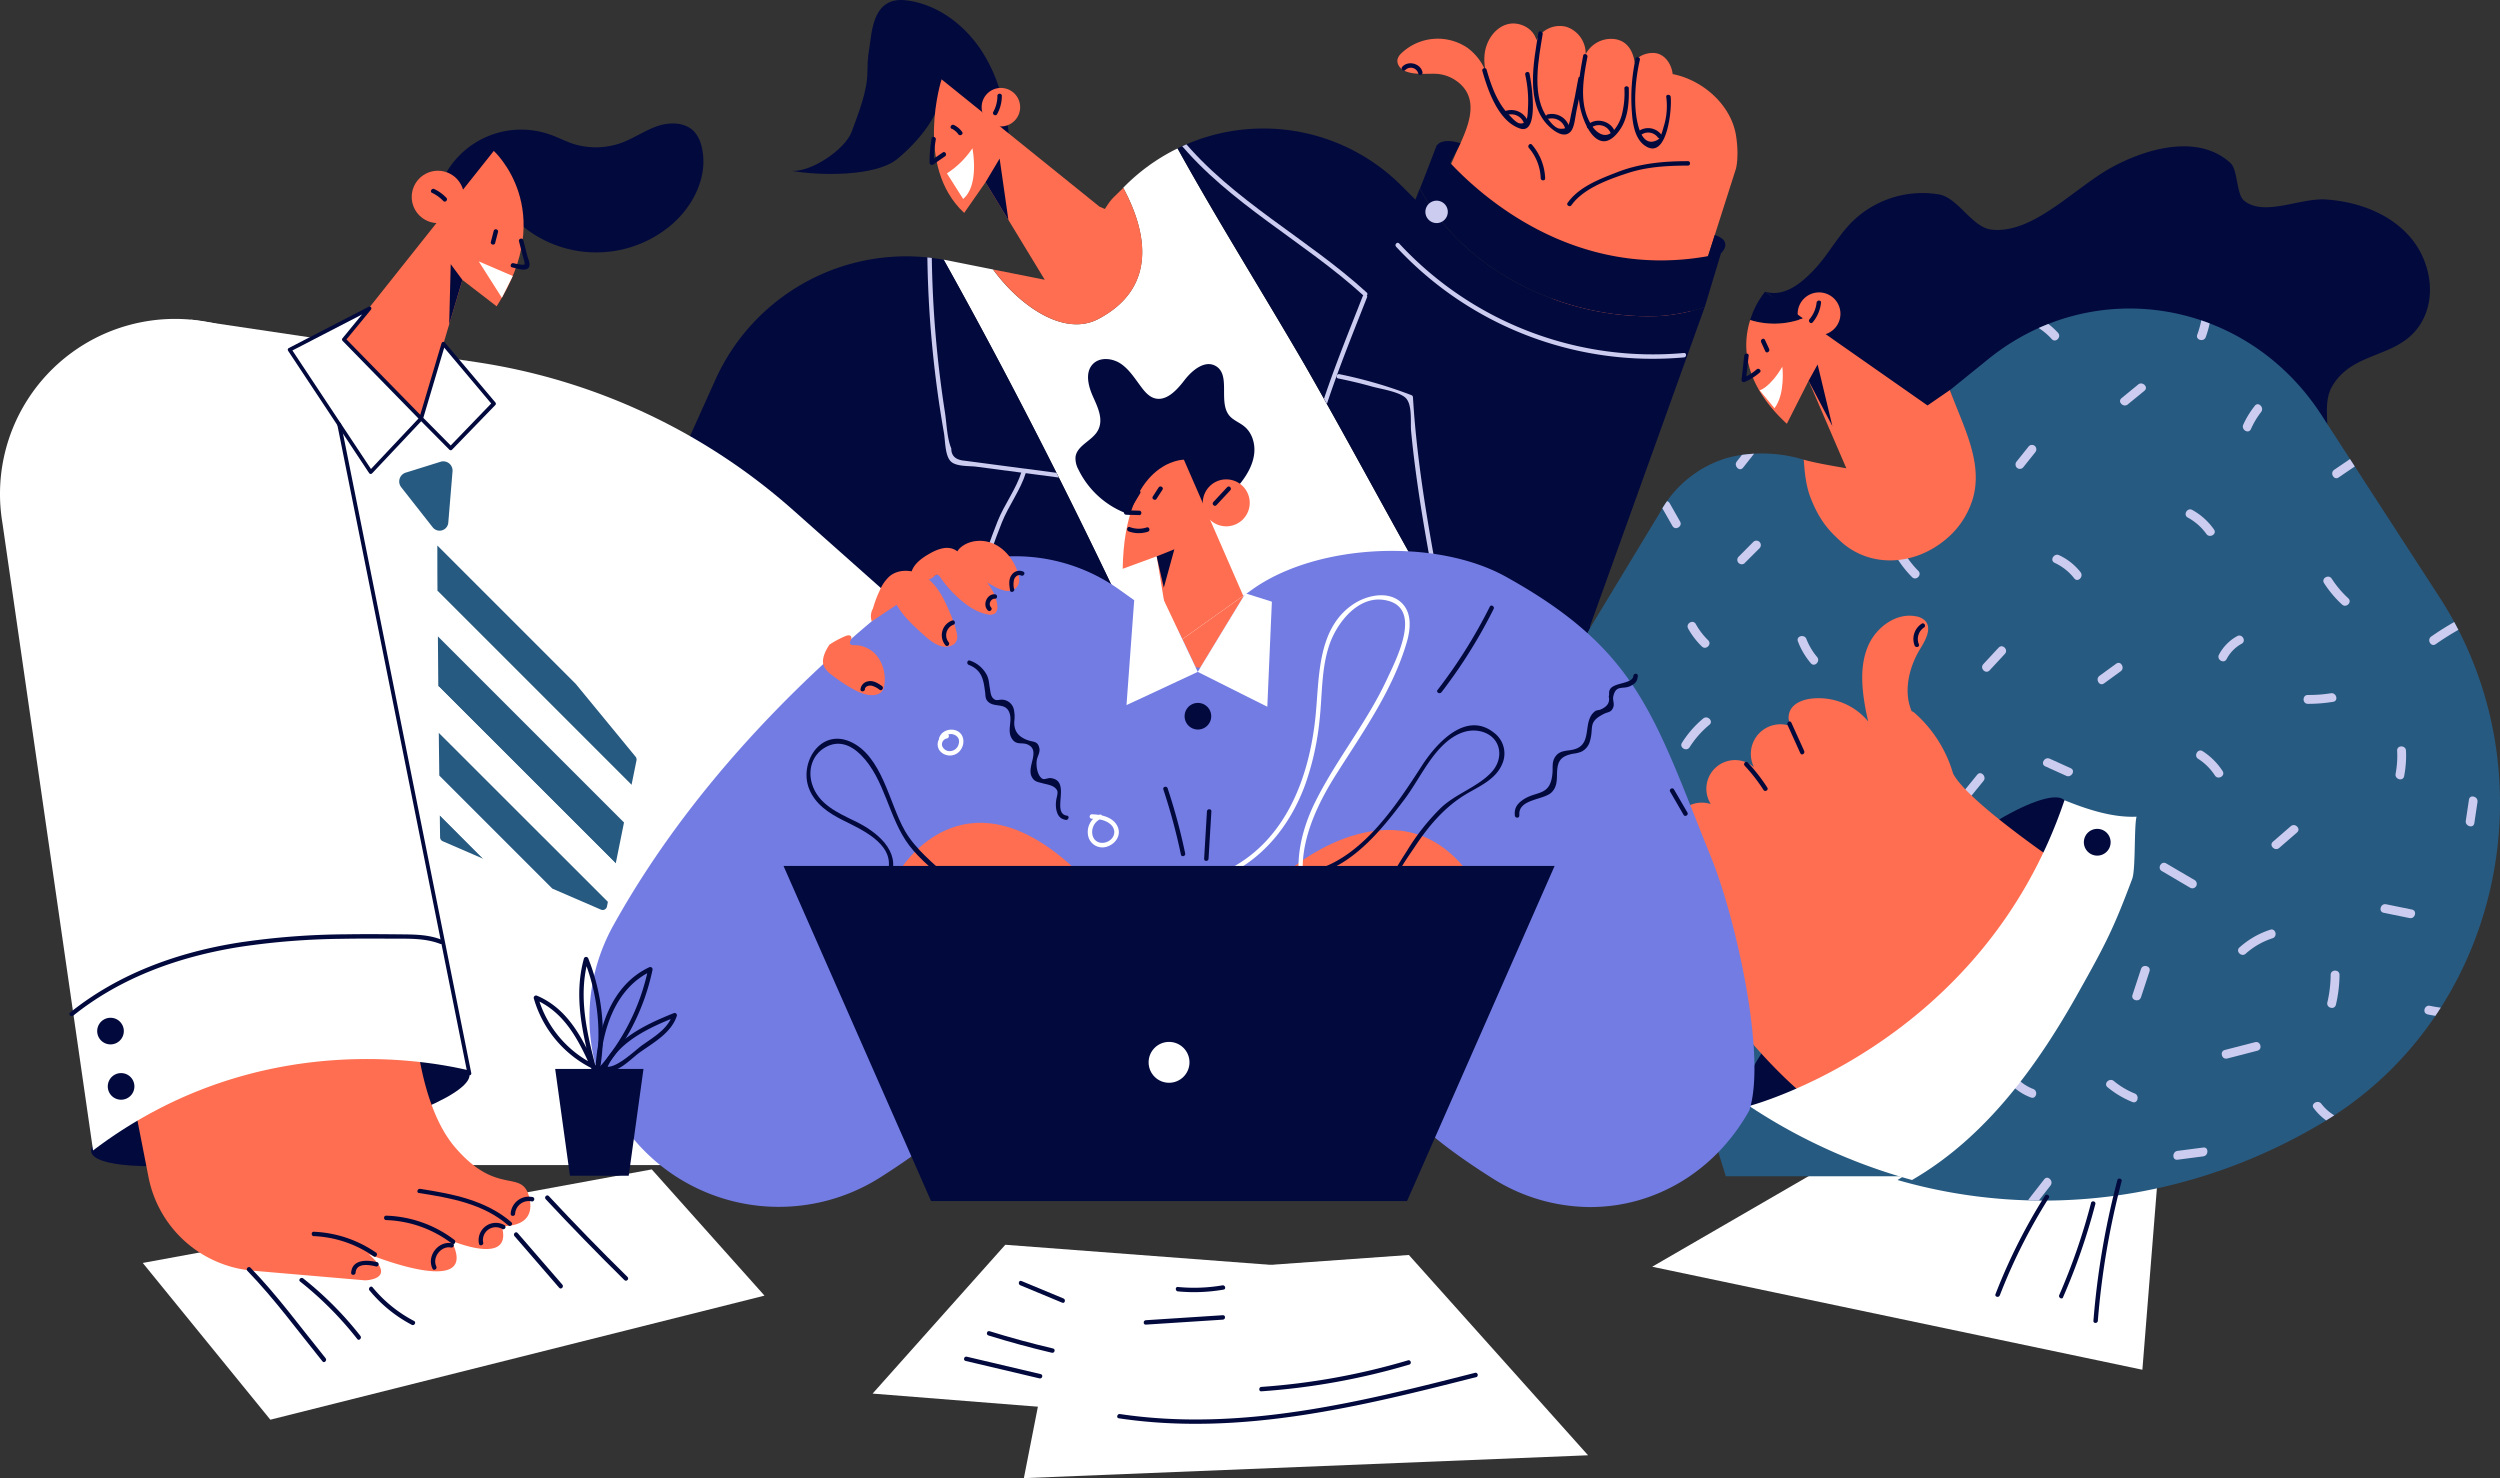 <svg xmlns="http://www.w3.org/2000/svg" xmlns:xlink="http://www.w3.org/1999/xlink" width="1080" height="638.56" viewBox="0 0 1080 638.56"><rect x="0" y="0" width="1080" height="638.56" fill="#333333" stroke="none"/><defs><clipPath id="clip-path"><path d="M676.56 151.35 605.44 80.23a84.4 84.4.0 0 0-61.8-24.69h0a84.2 84.2.0 0 0-34.91 8.55c17.46 31.59 36.33 61.52 55.21 94 25.5 44.63 47.18 86.71 74 131.34A132.45 132.45.0 0 1 644 304.68l46 1.19z" fill="#02093d"/></clipPath><clipPath id="clip-path-2"><path d="M309 164.15 287 213.05l10.51 82.68L502.76 301c-29.33-64.1-60.75-127.3-95.07-188.8A90.42 90.42.0 0 0 309 164.15z" fill="#02093d"/></clipPath><clipPath id="clip-path-3"><path d="M1053.83 257.94 1016.94 201l-14.11-21.78c-32.38-50-98.37-61-144-24l-16.45 13.31c5.1 14.93 6.71 30.74 2.54 46.55a33 33 0 0 1-27 22.67c-.19.0-.38.0-.56.0-.62.06-1.23.1-1.85.12a28 28 0 0 1-14.63-3.63C788.16 227 780.91 213 779.08 198.54c-11.24-3.4-23.9-3.51-34.28-.3A48.88 48.88.0 0 0 717 221.59l-39.83 65.79 68.38 220.77h76.76c-.86.54-1.72 1.08-2.59 1.61 61.39 17.71 127.83 8.77 184-25h0C1080.31 438.83 1103.38 334.42 1053.83 257.94zM919.18 351.8l-.4.1zm-4.38.81h-.35zM889 427.67c-16.07 30.27-35.9 59.56-63.59 78.42L905.1 358.68 9e2 351.57a47.64 47.64.0 0 0 12.42 1.24 122.74 122.74.0 0 1-3.83 12.09C901.23 385.4 9e2 407.17 889 427.67zm32.11-76.43h0zm1.93-.72.43-.18zm2.27-1h0zm1.86-1 .44-.27z" fill="#275a81"/></clipPath></defs><g id="Слой_2" data-name="Слой 2"><g id="office_440045764"><g id="office_440045764-2" data-name="office_440045764"><path d="M434.29 537.74 376.96 602.03 537.39 614.77 550.47 546.54 434.29 537.74z" fill="#fff"/><path d="M442.31 638.55 459.14 552.82 608.63 542.15 686.04 628.68 442.31 638.55z" fill="#fff"/><path d="M713.74 547.23 800.07 497.24 932.17 508.45 925.51 591.73 713.74 547.23z" fill="#fff"/><path d="M330.26 559.71 116.79 613.31 61.67 545.59 281.56 505.18 330.26 559.71z" fill="#fff"/><path d="M637.9 289.46c-26.78-44.63-48.46-86.71-74-131.34-18.88-32.51-37.75-62.44-55.21-94a84.38 84.38.0 0 0-23.47 17c11.36 21.11 13.56 43.76-10.58 56.59-15.18 8.17-34.62-6.1-45.63-21.29l-20-4c-.45-.09-.91-.15-1.37-.24 34.32 61.5 65.74 124.7 95.07 188.8L644 304.68A132.45 132.45.0 0 0 637.9 289.46z" fill="#fff"/><path d="M676.56 151.35 605.44 80.23a84.4 84.4.0 0 0-61.8-24.69h0a84.2 84.2.0 0 0-34.91 8.55c17.46 31.59 36.33 61.52 55.21 94 25.5 44.63 47.18 86.71 74 131.34A132.45 132.45.0 0 1 644 304.68l46 1.19z" fill="#02093d"/><g clip-path="url(#clip-path)"><path d="M508.89 61c22.37 27.19 54.48 43.23 80.2 66.73.91.83 2.26-.52 1.35-1.35-25.71-23.5-57.83-39.55-80.19-66.73-.79-.95-2.13.41-1.36 1.35z" fill="#cbccef"/><path d="M588.72 127.92c-7.31 18.61-14.91 37.14-20.55 56.35a1 1 0 0 0 1.84.5c5.65-19.2 13.25-37.73 20.55-56.34.45-1.15-1.39-1.65-1.84-.51z" fill="#cbccef"/><path d="M578.1 163.49c4.92 1 9.8 2.14 14.63 3.51 3.66 1 11.31 2.16 14.3 4.71 3.27 2.8 2.19 10.6 2.57 14.6.5 5.3 1.11 10.59 1.8 15.87 2.6 20 6.33 39.83 10.07 59.64.23 1.21 2.08.7 1.85-.51-5.61-29.7-11.13-59.47-12.92-89.69a1 1 0 0 0-.7-.93 195.57 195.57.0 0 0-31.1-9.05c-1.2-.24-1.71 1.6-.5 1.85z" fill="#cbccef"/></g><path d="M309 164.15 287 213.05l10.51 82.68L502.76 301c-29.33-64.1-60.75-127.3-95.07-188.8A90.42 90.42.0 0 0 309 164.15z" fill="#02093d"/><g clip-path="url(#clip-path-2)"><path d="M545.31 31.21Q554.06 51.64 562 41 553.21 20.6 545.31 31.21z" fill="#cbccef"/><path d="M400.59 108a476.18 476.18.0 0 0 7.19 79c.58 3.29.42 9.77 2.94 12.31 2.33 2.34 8.08 1.91 10.95 2.29l42.9 5.64c1.22.16 1.21-1.75.0-1.91l-35.33-4.65-7.57-1-5.05-.66c-3.79-.35-5.68-2.1-5.65-5.25-1.91-4.6-2-10.91-2.78-15.83A473.06 473.06.0 0 1 402.51 108a1 1 0 0 0-1.92.0z" fill="#cbccef"/><path d="M441.31 203.76c-2.27 7.46-7.4 14.07-10.32 21.36-3.28 8.19-6 16.6-9 24.91-.41 1.16 1.44 1.66 1.85.51 2.94-8.31 5.7-16.72 9-24.91 2.93-7.3 8-13.87 10.31-21.36.36-1.18-1.49-1.68-1.84-.51z" fill="#cbccef"/></g><path d="M82.47 138.09l123.26 18.34a264.77 264.77.0 0 1 76.85 23.79h0a264.8 264.8.0 0 1 60.13 40.21l51.63 45.87-78.92 237H165z" fill="#fff"/><path d="M497.84 224.2a38.07 38.07.0 0 1-32-21.44 9.92 9.92.0 0 1-1.22-5.32c.63-5.12 7.35-7 9.74-11.61s-.05-9.75-2.11-14.31-3.63-10.46-.23-14.14c3.1-3.35 8.81-2.7 12.53.0s6.09 6.73 8.88 10.35c1.37 1.78 3 3.54 5.11 4.24 5.16 1.68 9.82-3.38 13.12-7.69s8.81-8.89 13.52-6.17c6.68 3.85 1 15.47 5.87 21.41 1.74 2.1 4.5 3 6.59 4.78 3.32 2.77 4.66 7.42 4.17 11.71s-2.58 8.25-5.15 11.72a45 45 0 0 1-36.31 17.86 4.29 4.29.0 0 1-2.86-.79c-.74-.68-.76-2.16.18-2.53z" fill="#02093d"/><path d="M187.92 89.3a37.46 37.46.0 0 1 49.87-31.11C241 59.33 244 60.9 247.18 62a32.57 32.57.0 0 0 21.57-.4c5.3-2 10-5.35 15.39-7.16s12-1.66 15.85 2.52a14.41 14.41.0 0 1 3.07 6.24c3.24 12.64-3.56 26.19-13.65 34.46a50.21 50.21.0 0 1-70.88-7.26c-2.54-3.16-5.64-7-9.63-6.37-2.35.39-4.11 2.3-6.17 3.5a11.05 11.05.0 0 1-12.25-1z" fill="#02093d"/><path d="M436.07 60.42c-1.22-13.19-4.44-26.44-11.49-37.64S406.25 2.6 393.2.37c-3.06-.52-6.34-.65-9.15.68-5.43 2.58-7.11 9.38-7.88 15.34-.94 7.34-1.38 7.33-1.44 14.73-.06 8.38-3.89 17.81-6.76 25.68s-17.69 17.67-26 17c11.9 2.14 36.37 2.57 45.68-5.14s19.58-19.9 19.7-32z" fill="#02093d"/><path d="M762.54 126c8.21 2.47 15.62-3.53 21.46-9.81S793.9 102.1 799.93 96a43.34 43.34.0 0 1 37.76-12c8.22 1.47 14.25 14.2 22.54 15.18 18.11 2.15 36.19-18.34 52.24-27s37.73-14.09 51.13-1.72c3.19 3 2.48 13.51 5.86 16.23 8.64 7 24.09-1.23 35.16-.52 13.52.86 27.3 5.77 36.28 15.92s12 26.08 4.9 37.63c-9.43 15.4-28.9 11.46-38.18 26.94-7.9 13.15 9 34-21.29 39.73-14.1 2.69-28.46-9.28-40.05-16.85-6.88-4.5-16-8-23-3.7-5.76 3.54-7.7 11-12.26 16-9.79 10.74-28 6.89-39.75-1.59s-22.84-15.56-36.17-21.35c-12.66-5.5-27.21-10.51-35.42-21.6-2.58-3.49-3.28-5-5.8-8.53-3.34-4.67-11-6.32-15.93-9.31-6-3.62-9.4-9.81-15.36-13.43z" fill="#02093d"/><path d="M1053.83 257.94 1016.94 201l-14.11-21.78c-32.38-50-98.37-61-144-24l-16.45 13.31c5.1 14.93 6.71 30.74 2.54 46.55a33 33 0 0 1-27 22.67c-.19.0-.38.0-.56.0-.62.06-1.23.1-1.85.12a28 28 0 0 1-14.63-3.63C788.16 227 780.91 213 779.08 198.54c-11.24-3.4-23.9-3.51-34.28-.3A48.88 48.88.0 0 0 717 221.59l-39.83 65.79 68.38 220.77h76.76c-.86.54-1.72 1.08-2.59 1.61 61.39 17.71 127.83 8.77 184-25h0C1080.31 438.83 1103.38 334.42 1053.83 257.94zM919.18 351.8l-.4.1zm-4.38.81h-.35zM889 427.67c-16.07 30.27-35.9 59.56-63.59 78.42L905.1 358.68 9e2 351.57a47.64 47.64.0 0 0 12.42 1.24 122.74 122.74.0 0 1-3.83 12.09C901.23 385.4 9e2 407.17 889 427.67zm32.11-76.43h0zm1.93-.72.43-.18zm2.27-1h0zm1.86-1 .44-.27z" fill="#275a81"/><g clip-path="url(#clip-path-3)"><path d="M729.29 271.56a33.6 33.6.0 0 0 5.93 7.74c1.77 1.71 4.48-1 2.71-2.71a29.92 29.92.0 0 1-5.34-7c-1.2-2.15-4.5-.22-3.3 1.93z" fill="#cbccef"/><path d="M753.66 243.29l6.54-6.54a1.92 1.92.0 0 0-2.71-2.71L751 240.58a1.92 1.92.0 0 0 2.71 2.71z" fill="#cbccef"/><path d="M776.7 277.08a32.16 32.16.0 0 0 5.58 9.44c1.59 1.88 4.29-.84 2.7-2.71a27.08 27.08.0 0 1-4.6-7.74c-.87-2.28-4.57-1.29-3.68 1z" fill="#cbccef"/><path d="M718 219.33l4.5 7.9c1.21 2.14 4.52.21 3.3-1.93l-4.49-7.9c-1.22-2.14-4.53-.22-3.31 1.93z" fill="#cbccef"/><path d="M753 202.05l6.64-8.43c1.5-1.92-1.19-4.64-2.71-2.71l-6.63 8.43c-1.51 1.92 1.18 4.64 2.7 2.71z" fill="#cbccef"/><path d="M729.92 322.8a41 41 0 0 1 8.55-9.7c1.9-1.57-.82-4.26-2.7-2.7a44 44 0 0 0-9.15 10.47c-1.32 2.09 2 4 3.3 1.93z" fill="#cbccef"/><path d="M819.4 240.9a45.74 45.74.0 0 0 6.62 8.43c1.74 1.75 4.44-1 2.7-2.7a42 42 0 0 1-6-7.66c-1.28-2.1-4.59-.18-3.3 1.93z" fill="#cbccef"/><path d="M859.5 289.61l6.61-7.13c1.67-1.8-1-4.51-2.71-2.7l-6.61 7.13c-1.67 1.8 1 4.51 2.71 2.7z" fill="#cbccef"/><path d="M848.35 347.82l8.52-10.46c1.54-1.89-1.15-4.61-2.71-2.7l-8.51 10.46c-1.54 1.89 1.15 4.61 2.7 2.7z" fill="#cbccef"/><path d="M883.55 331.06l9.07 4.1c2.23 1 4.17-2.29 1.93-3.3l-9.07-4.11c-2.23-1-4.18 2.29-1.93 3.31z" fill="#cbccef"/><path d="M908.93 295.24l7.2-5.23c2-1.43.06-4.75-1.93-3.3l-7.2 5.23c-2 1.43-.07 4.75 1.93 3.3z" fill="#cbccef"/><path d="M887.59 243.14a23 23 0 0 1 8.5 6.74c1.52 1.94 4.21-.79 2.7-2.7a25.34 25.34.0 0 0-9.27-7.34c-2.22-1-4.16 2.26-1.93 3.3z" fill="#cbccef"/><path d="M873.94 202l5.23-6.54a2 2 0 0 0 0-2.7 1.92 1.92.0 0 0-2.71.0l-5.23 6.54a2 2 0 0 0 0 2.7 1.92 1.92.0 0 0 2.71.0z" fill="#cbccef"/><path d="M878.22 140.27a28.19 28.19.0 0 1 8.13 6.21c1.66 1.83 4.36-.88 2.71-2.7a31.2 31.2.0 0 0-8.91-6.82c-2.19-1.12-4.12 2.18-1.93 3.31z" fill="#cbccef"/><path d="M919.21 174.69l7.19-5.88c1.91-1.56-.81-4.25-2.7-2.71L916.5 172c-1.91 1.56.81 4.26 2.71 2.71z" fill="#cbccef"/><path d="M945.14 223.6a23.63 23.63.0 0 1 8 7.06c1.41 2 4.73.09 3.3-1.93a27.79 27.79.0 0 0-9.38-8.43c-2.16-1.19-4.09 2.11-1.93 3.3z" fill="#cbccef"/><path d="M961.9 284.73a15.81 15.81.0 0 1 6.49-6.62c2.15-1.19.23-4.49-1.93-3.3a19.45 19.45.0 0 0-7.86 8c-1.15 2.18 2.15 4.12 3.3 1.93z" fill="#cbccef"/><path d="M949.62 327.82a24.21 24.21.0 0 1 7.23 7.2c1.34 2.06 4.66.14 3.31-1.93a28.87 28.87.0 0 0-8.61-8.58c-2.08-1.33-4 2-1.93 3.31z" fill="#cbccef"/><path d="M996.93 304.06a65.84 65.84.0 0 0 11-.88c2.43-.4 1.4-4.08-1-3.69a60.16 60.16.0 0 1-9.94.74c-2.46.0-2.46 3.81.0 3.83z" fill="#cbccef"/><path d="M1004 251.92a47.52 47.52.0 0 0 7.75 9.23c1.81 1.67 4.52-1 2.7-2.7a43.76 43.76.0 0 1-7.14-8.46c-1.33-2.06-4.65-.15-3.31 1.93z" fill="#cbccef"/><path d="M1010.29 206.26l9.75-6.64c2-1.38.11-4.69-1.93-3.3l-9.75 6.64c-2 1.38-.11 4.69 1.93 3.3z" fill="#cbccef"/><path d="M972.42 185.34A35.22 35.22.0 0 1 976.8 178c1.49-1.92-1.19-4.65-2.71-2.71a39.14 39.14.0 0 0-5 8.16c-1 2.23 2.3 4.18 3.3 1.93z" fill="#cbccef"/><path d="M951.66 132.06a40.06 40.06.0 0 1-2.45 12.53c-.84 2.32 2.85 3.31 3.69 1a43.23 43.23.0 0 0 2.59-13.55c.07-2.46-3.75-2.46-3.83.0z" fill="#cbccef"/><path d="M984.6 366.32l7.72-6.7c1.86-1.61-.85-4.31-2.71-2.7l-7.71 6.69c-1.87 1.62.85 4.31 2.7 2.71z" fill="#cbccef"/><path d="M1035.57 324.35a41.91 41.91.0 0 1-.67 9.94c-.46 2.4 3.22 3.44 3.69 1a46.32 46.32.0 0 0 .8-11c-.11-2.45-3.94-2.46-3.82.0z" fill="#cbccef"/><path d="M1052.21 278.29a125.55 125.55.0 0 1 16.15-9.56c2.21-1.09.27-4.39-1.93-3.3a123.74 123.74.0 0 0-16.15 9.56c-2 1.4-.09 4.71 1.93 3.3z" fill="#cbccef"/><path d="M1066.59 345.46q-.69 4.57-1.37 9.14c-.36 2.41 3.32 3.45 3.69 1q.67-4.58 1.37-9.15c.36-2.4-3.33-3.44-3.69-1z" fill="#cbccef"/><path d="M1029.76 394.33l11.19 2.28c2.4.49 3.43-3.2 1-3.69l-11.18-2.28c-2.41-.49-3.44 3.2-1 3.69z" fill="#cbccef"/><path d="M933.88 376.28l12.37 7.28a1.92 1.92.0 0 0 1.94-3.3L935.81 373c-2.13-1.25-4 2-1.93 3.3z" fill="#cbccef"/><path d="M970.13 412a32.34 32.34.0 0 1 11.61-6.67c2.33-.77 1.33-4.46-1-3.69a37 37 0 0 0-13.29 7.66c-1.84 1.64.87 4.34 2.7 2.7z" fill="#cbccef"/><path d="M924.91 418.62q-1.85 5.6-3.68 11.2c-.78 2.34 2.92 3.35 3.68 1q1.85-5.61 3.68-11.2c.77-2.35-2.92-3.35-3.68-1z" fill="#cbccef"/><path d="M1009.11 434.06a58.44 58.44.0 0 0 1.56-12.91c0-2.46-3.81-2.46-3.83.0a53.47 53.47.0 0 1-1.42 11.89c-.57 2.39 3.12 3.42 3.69 1z" fill="#cbccef"/><path d="M999.55 478.77a24.79 24.79.0 0 0 11.83 8.6c2.33.8 3.33-2.89 1-3.69a20.31 20.31.0 0 1-9.55-6.84c-1.47-1.93-4.8.0-3.3 1.93z" fill="#cbccef"/><path d="M962.19 457.27l13-3.36c2.39-.62 1.38-4.31-1-3.69l-13.06 3.36c-2.38.61-1.37 4.3 1 3.69z" fill="#cbccef"/><path d="M865.71 464.68a23.39 23.39.0 0 0 11.63 9.44c2.31.87 3.3-2.82 1-3.69a19.12 19.12.0 0 1-9.35-7.69c-1.32-2.07-4.63-.15-3.3 1.94z" fill="#cbccef"/><path d="M910.47 469.69a40.69 40.69.0 0 0 10.7 6.37c2.28.92 3.28-2.78 1-3.69a34.45 34.45.0 0 1-9-5.38c-1.89-1.56-4.61 1.14-2.71 2.7z" fill="#cbccef"/><path d="M879.22 520.6l6.6-8.45c1.5-1.92-1.19-4.65-2.7-2.71l-6.6 8.46c-1.5 1.92 1.19 4.64 2.7 2.7z" fill="#cbccef"/><path d="M940.7 501l11.1-1.45c2.41-.31 2.44-4.14.0-3.82l-11.1 1.45c-2.41.31-2.44 4.14.0 3.82z" fill="#cbccef"/><path d="M1048.71 438.22a61.46 61.46.0 0 0 18.2 1.11c2.43-.21 2.46-4 0-3.82a57.94 57.94.0 0 1-17.18-1c-2.4-.51-3.43 3.18-1 3.69z" fill="#cbccef"/></g><path d="M148.56 146.67 213.32 65.2s28.15 25.44 1.23 67.13l-14.79-11.39-17.82 59.85z" fill="#ff6e50"/><path d="M485.26 81.13c-4.21 4.34-4.73 4-7.95 9.15l-2.32-1L406.76 34.28s-12 37.52 9.77 57.7l9.21-13.24 25.59 42.11-22.28-4.42c11 15.19 30.45 29.46 45.63 21.29C498.82 124.89 496.62 102.24 485.26 81.13z" fill="#ff6e50"/><path d="M559.36 290.41l-11.42 4.46-12 4.68-19.67 7.69L511 309.32l-2.45-14.92-.88-5.38-1.55-9.54-3.31-20.16-3.11-19L485 245.72c.81-47.14 26.44-47.14 26.44-47.14l25.64 58.8-26.36 18.77 6.67 14.1 19.81-32.59 4.87 11.16 6.59 8.25z" fill="#ff6e50"/><path d="M202.77 463.69c1.91 8-28.78 21.19-74.21 32s-87.21 10.14-89.12 2.1 31.92-26 77.35-36.77S200.86 455.65 202.77 463.69z" fill="#02093d"/><path d="M55.38 463.69l8.78 44.84a50.26 50.26.0 0 0 45 40.4l48.58 4.18s14.42-.34 1.53-11.3c0 0 49.08 20.06 35.67-5.87.0.0 27 11.49 21.78-6.35.0.0 15 1.35 12-11.94s-13.53-.3-32.12-22-18.28-68.79-18.28-68.79z" fill="#ff6e50"/><path d="M537.24 257.66 517.43 290.25 510.76 276.15 537.12 257.38 537.24 257.66z" fill="#ff6e50"/><path d="M891.85 345.7c6.52 6.52-13.2 44.28-50.94 82s-80.55 55.41-87.06 48.9 18.81-42.4 56.56-80.15S885.34 339.19 891.85 345.7z" fill="#02093d"/><path d="M843.73 334.17a55.63 55.63.0 0 0-16.67-26.23 3.26 3.26.0 0 0-1.21-.67c-3.65-8.44-1.24-19 3.74-27.09 2.33-3.76 5.1-8.87 2-12.08a7.07 7.07.0 0 0-3.82-1.84c-8.67-1.72-17.36 4.77-20.8 12.9s-2.76 17.4-1.24 26.1c.38 2.13.83 4.28 1.36 6.42a27.9 27.9.0 0 0-25.07-9.82c-3 .45-6.16 1.56-8 4s-1.92 6.42.55 8.23a12.8 12.8.0 0 0-16.84 17.36 12.39 12.39.0 0 0-18.68 15.89 12.73 12.73.0 0 0-12.6 21.38c-4.56 5.59-7.91 12.37-8.36 19.56a23.1 23.1.0 0 0 5.71 16.95c8.62 14 33 51.08 61.39 72.57C820.77 504.66 895.32 377 895.32 377S850.59 347.35 843.73 334.17z" fill="#ff6e50"/><path d="M749.93 72.88c1-4.15.72-10 .05-14.21C747.89 45.25 735.5 34.52 722.59 32c-.42-3.75-2.63-7.5-6.09-8.73s-9.75.5-10.25 4.24c-.66-5.33-3.07-9.54-8.17-10.54A12.39 12.39.0 0 0 685 23.44a12.12 12.12.0 0 0-8.32-11.85 11.41 11.41.0 0 0-12.94 5.7c-1.43-5.36-7.81-8.31-12.93-6.7s-8.65 6.86-9.4 12.36a22 22 0 0 0 .5 8.16 23.32 23.32.0 0 0-8-10.47A22.8 22.8.0 0 0 605.41 23a5.72 5.72.0 0 0-1.59 2.3c-.6 1.93.68 4.05 2.39 5 3.86 2.23 9.91 1.44 14.15 1.58A16.88 16.88.0 0 1 631 36.44c8.8 8.3 1.88 21-2 29.64q-4.23 9.53-8.48 19.06L718.62 171zm-106.4-37-.24-.08c-.07-.37-.15-.73-.24-1.09C643.2 35.09 643.36 35.47 643.53 35.86z" fill="#ff6e50"/><path d="M718.23 136.44a83.4 83.4.0 0 0 18.2-3.73l7-23.19c-75.75 17.26-123-46.17-123-46.17s-2.93 7.72-7 18.12C632.51 117.71 677.61 138.83 718.23 136.44z" fill="#02093d"/><path d="M718.23 136.44c-40.62 2.39-85.72-18.73-104.88-55-8.21 21-21.06 53-23.77 54.59l77.91 123.36 18.32 14.12c1.4-3.87 50.62-140.83 50.62-140.83A83.4 83.4.0 0 1 718.23 136.44z" fill="#02093d"/><circle cx="189.18" cy="85.07" r="11.31" transform="translate(102.95 273.73) rotate(-89.65)" fill="#ff6e50"/><circle cx="432.38" cy="46.31" r="8.32" transform="translate(93.9 319.3) rotate(-45)" fill="#ff6e50"/><path d="M795.07 135.56a9.24 9.24.0 1 1-9.24-9.24A9.24 9.24.0 0 1 795.07 135.56z" fill="#ff6e50"/><path d="M539.88 217.22a10.14 10.14.0 1 1-10.13-10.13A10.13 10.13.0 0 1 539.88 217.22z" fill="#ff6e50"/><path d="M197.45 414l-48-216.95a75.62 75.62.0 0 0-93.79-56.6h0A75.62 75.62.0 0 0 1.06 226L32.41 443l7.79 54c80.68-61.22 168.28-33 168.28-33z" fill="#fff"/><path d="M778.93 137.54 762.54 126a36.79 36.79.0 0 0-6.46 12.26A35.16 35.16.0 0 0 778.93 137.54z" fill="#02093d"/><path d="M842.37 168.49l-9.68 6.67-53.76-37.62a35.16 35.16.0 0 1-22.85.71c-3.35 10.67-3.36 27.15 15.84 44.82l9.4-18.57 16.3 37.8c-5.09-.92-13.27-2.23-18.54-3.76.39.11.23 9 3 16.25 4.1 10.67 8.7 15 13 19 12.65 11.64 32 10.83 45.91-1.13A36.18 36.18.0 0 0 852.38 215C856.74 199.23 847.7 183.42 842.37 168.49z" fill="#ff6e50"/><path d="M898.49 427.67c11.53-20.5 14.92-27.46 22.6-47.95 1.57-4 .78-22.84 1.9-26.91-10.22.45-21-3-31.14-7.11-35.72 105.85-136.2 132.08-136.2 132.08a239.77 239.77.0 0 0 31.5 17.67A244 244 0 0 0 826 509.76C858.11 491.18 880.54 460 898.49 427.67z" fill="#fff"/><path d="M486.65 286.89 559.36 290.41 620.36 471.03 411.97 458.93 486.65 286.89z" fill="#737ce2"/><path d="M739.27 370.54C714.52 309.41 708 281 650.5 249.12 620.4 232.44 569 234.67 541 254.64l-2.52 1.8-.81.57-.51.37.12.28-19.81 32.59-6.67-14.1-1.45-3.07L490 259.3h0l-6.55-4.66A77.35 77.35.0 0 0 390.58 257c-38 30-90.24 78.91-125.78 143.07A81.81 81.81.0 0 0 380.17 508.7c15.1-9.58 28.67-19.65 36.36-28.8C436.6 456 491.28 342.66 512.19 298.61l4.11 8.63C539.53 355.92 589 457.45 607.86 479.9c7.68 9.15 21.24 19.22 36.35 28.8A79.56 79.56.0 0 0 687 521.45c27.47.0 53.71-14.92 68.72-41.77C763.26 456.2 749.87 396.68 739.27 370.54z" fill="#737ce2"/><path d="M389.11 375.42c3.4-5.24 30.12-42.2 75.26.0C508.83 417 389.11 375.42 389.11 375.42z" fill="#ff6e50"/><path d="M559.36 374.07s46.83-38.2 76.52 5.24S559.36 374.07 559.36 374.07z" fill="#ff6e50"/><path d="M532.28 376.93C547.47 369 557.93 355 563.8 339.09a119.53 119.53.0 0 0 6.29-28.41c1.18-10.88.68-22.35 4.44-32.78 3.26-9 12-20.2 22.94-18.78 17.9 2.32 5.89 25.32 1.67 34.37-8.67 18.62-21.75 34.49-30.88 52.78-7.93 15.87-11.26 35.59-.47 51 .7 1 2.36.05 1.65-1-13.73-19.57-3.78-43.43 7.57-61.41 11.46-18.14 24.45-36.31 30.64-57.15 1.73-5.82 2.53-13.2-2.53-17.63-5.49-4.82-14.18-3-19.82.5-16.44 10.35-15.28 32.06-17 48.94-2.65 26-12.58 53-37 65.74-1.09.57-.12 2.23 1 1.66z" fill="#fff"/><path d="M607.84 518.86H402.22L338.47 374.07H671.6L607.84 518.86z" fill="#02093d"/><path d="M190.12 361.71a1.88 1.88.0 0 0 1.13 1.7L208.78 371 190 352.19C190.05 356.72 190.09 360 190.12 361.71z" fill="#275a81"/><path d="M190 352.19 208.78 371l29.83 12.9-48.83-48.83C189.86 341.72 189.93 347.59 190 352.19z" fill="#fff"/><path d="M192.33 226.8A1.89 1.89.0 0 0 189 228c0 2 0 4.65.0 7.7l59.84 59.84z" fill="#fff"/><path d="M248.77 295.5l-59.84-59.84c0 5.34.0 12.05.06 19.6l83.83 83.83 2.15-10.6a1.91 1.91.0 0 0-.39-1.58z" fill="#275a81"/><path d="M189.14 274.94l80.4 80.4 3.28-16.25L189 255.26C189 261.37 189.08 268 189.14 274.94z" fill="#fff"/><path d="M189.34 296.41 266 373l3.57-17.69-80.4-80.4C189.2 281.94 189.27 289.2 189.34 296.41z" fill="#275a81"/><path d="M189.56 316.6l73.05 73L266 373l-76.63-76.62C189.41 303.27 189.49 310.09 189.56 316.6z" fill="#fff"/><path d="M189.78 335.05l48.83 48.83 21 9.08a1.88 1.88.0 0 0 2.6-1.36l.4-2-73.05-73C189.63 323.15 189.71 329.39 189.78 335.05z" fill="#275a81"/><path d="M173.34 210.5l13.59 17.3a3.77 3.77.0 0 0 6.73-2l1.83-22.11a4 4 0 0 0-5.23-4.19l-14.95 4.67A4 4 0 0 0 173.34 210.5z" fill="#275a81"/><path d="M53.49 445.43a5.75 5.75.0 1 1-5.75-5.75 5.75 5.75.0 0 1 5.75 5.75z" fill="#02093d"/><path d="M523.25 309.41a5.75 5.75.0 1 1-5.75-5.75 5.75 5.75.0 0 1 5.75 5.75z" fill="#02093d"/><path d="M911.79 363.85a5.78 5.78.0 1 1-5.78-5.78A5.77 5.77.0 0 1 911.79 363.85z" fill="#02093d"/><path d="M58.06 469.33a5.75 5.75.0 1 1-5.75-5.75 5.74 5.74.0 0 1 5.75 5.75z" fill="#02093d"/><path d="M148.56 146.67 181.94 180.79 160.15 203.93 125.12 151.08 159.6 133.25 148.56 146.67z" fill="#fff"/><path d="M160.15 204.75h-.07a.82.82.0 0 1-.62-.37l-35-52.84a.82.82.0 0 1-.11-.66.83.83.0 0 1 .42-.53l34.48-17.83a.8.8.0 0 1 1 .21.83.83.0 0 1 0 1.05l-10.57 12.84 32.86 33.59a.84.84.0 0 1 0 1.15l-21.79 23.13A.83.83.0 0 1 160.15 204.75zM126.32 151.4l33.94 51.2 20.53-21.8L148 147.25a.82.82.0 0 1-.05-1.1l8.47-10.31z" fill="#02093d"/><path d="M191.55 148.51 213.32 174.39 194.71 193.68 181.94 180.79 191.55 148.51z" fill="#fff"/><path d="M194.71 194.51a.82.82.0 0 1-.59-.25l-12.77-12.89a.81.81.0 0 1-.21-.82l9.61-32.27a.83.83.0 0 1 .63-.58.85.85.0 0 1 .8.28L214 173.85a.83.83.0 0 1 0 1.11L195.3 194.25A.89.89.0 0 1 194.71 194.51zm-11.84-14 11.83 11.94 17.5-18.14-20.3-24.13z" fill="#02093d"/><path d="M271.61 507.91H246.22L239.84 461.78H277.99L271.61 507.91z" fill="#02093d"/><path d="M202.77 464.52a.82.82.0 0 1-.81-.67L145.73 183.57a.83.83.0 0 1 1.63-.33l56.22 280.29a.82.82.0 0 1-.65 1z" fill="#02093d"/><path d="M31.66 438.75C52.42 422.08 77.91 413.09 104 409a315.62 315.62.0 0 1 43.65-3.43c7-.13 13.9-.12 20.85-.06 7.28.06 14.8-.42 21.69 2.26 1.15.45 1.64-1.4.51-1.84-6-2.33-12.18-2.23-18.52-2.3-7.77-.08-15.54-.12-23.31.0a323.59 323.59.0 0 0-45.38 3.52C77 411.3 51.34 420.5 30.31 437.4c-1 .77.4 2.11 1.35 1.35z" fill="#02093d"/><path d="M135.54 534a49.06 49.06.0 0 1 25.9 8.77c1 .7 2-1 1-1.65a51 51 0 0 0-26.86-9c-1.23-.06-1.23 1.86.0 1.91z" fill="#02093d"/><path d="M166.8 527.08a49.58 49.58.0 0 1 28.5 10.2c1 .74 1.93-.92 1-1.65a51.29 51.29.0 0 0-29.46-10.46c-1.24.0-1.23 1.87.0 1.91z" fill="#02093d"/><path d="M181 515.37c13.67 2.15 27.78 4.62 38.58 14 .93.8 2.29-.55 1.36-1.36-11.09-9.56-25.36-12.22-39.43-14.43-1.2-.19-1.72 1.65-.51 1.84z" fill="#02093d"/><path d="M153.61 549.81c.34-4.48 6.16-3.39 9-2.66a1 1 0 0 0 .51-1.84c-4.24-1.1-11-1.46-11.42 4.5-.1 1.23 1.82 1.22 1.91.0z" fill="#02093d"/><path d="M188.49 547.1c-1.92-3.92 2.11-9.07 6.38-8.17 1.2.25 1.71-1.59.5-1.85-6-1.25-11.2 5.53-8.53 11 .54 1.11 2.19.14 1.65-1z" fill="#02093d"/><path d="M208.73 536.78a5.54 5.54.0 0 1 8.38-5.77 1 1 0 0 0 1-1.65 7.47 7.47.0 0 0-11.19 7.93c.23 1.21 2.07.7 1.85-.51z" fill="#02093d"/><path d="M222.53 524.34a5.89 5.89.0 0 1 7.3-5.3 1 1 0 0 0 .51-1.85 7.85 7.85.0 0 0-9.73 7.15c-.05 1.23 1.87 1.23 1.92.0z" fill="#02093d"/><path d="M358.31 278.53c-1.59 2.35-3.48 6-2.53 8.87a9.17 9.17.0 0 0 3.35 4 70.53 70.53.0 0 0 8.47 5.76c2.7 1.56 5.61 3 8.73 3.13 1.86.09 3.94-.41 4.95-2a5.9 5.9.0 0 0 .75-2.45 16.67 16.67.0 0 0-2.57-11.67 12.47 12.47.0 0 0-10.39-5.45c-.63.0-1.4.0-1.75-.5-.6-.93.87-2.16.4-3.17-.39-.81-1.58-.63-2.42-.29a41.56 41.56.0 0 0-7 3.74z" fill="#ff6e50"/><path d="M376.49 265.48A46.51 46.51.0 0 1 380 255.19a17.42 17.42.0 0 1 4.25-6.21c4.61-3.87 11.93-2.7 16.62 1.06s7.33 9.47 9.64 15a44.05 44.05.0 0 1 2.83 8.56 5.83 5.83.0 0 1 0 3 4.36 4.36.0 0 1-3 2.54c-4 1.16-7.87-1.82-11-4.59-4.45-4-9-8.11-12-13.28l-10.73 7.17a6.69 6.69.0 0 1 .84-6.08z" fill="#ff6e50"/><path d="M393.6 247.62c.91-3.82 4.4-6.4 7.8-8.35s7.32-3.51 10.78-1.94a12.62 12.62.0 0 1 3.32 2.46q4.38 4.13 8.34 8.66c3.32 3.8 6.53 8.1 7 13.13a3.84 3.84.0 0 1-.93 3.36 3.9 3.9.0 0 1-3.13.49c-4.11-.67-7.79-3-11-5.6a50.46 50.46.0 0 1-9.72-10.65 1.9 1.9.0 0 0-.88-.85c-.84-.3-1.57.59-2.25 1.17a5.3 5.3.0 0 1-5.36.54 15.53 15.53.0 0 1-4.55-3.32z" fill="#ff6e50"/><path d="M413.59 238.16a6.5 6.5.0 0 1 1.61-1.82c4-3.25 10-3.46 14.59-1.19s7.95 6.69 9.73 11.53c.85 2.3 1.29 5.13-.31 7a5.39 5.39.0 0 1-4.94 1.51 15.81 15.81.0 0 1-5-2l-9.34-5c-3.13-1.69-6.39-3.48-8.37-6.44a.83.83.0 0 1-.2-.74c.1-.24.56-.26.57.0z" fill="#ff6e50"/><path d="M517.43 290.25 515.79 291.02 509.9 293.76 508.53 294.4 486.65 304.6 489.97 259.31H489.98L501.71 257.04 502.79 259.32 509.31 273.08 510.76 276.15 516.78 288.89 517.43 290.25z" fill="#fff"/><path d="M549.45 259.93 548.7 277.07 547.93 294.87 547.48 305.31 535.97 299.55 517.43 290.25 537.24 257.66 537.63 257.01 538.05 256.32 538.43 256.44 549.45 259.93z" fill="#fff"/><path d="M384.85 378.69c4.43-11.18-6.37-19.52-15.22-23.82-7.63-3.71-16.23-7.43-18.88-16.34-1.82-6.12.21-12.54 5.84-15.71s10.92-1.05 15.25 3.25c10.52 10.44 12 27.39 20.91 39.12 9.7 12.8 26.95 20.12 29.88 37.32.2 1.21 2.05.7 1.84-.51-3.3-19.39-24.28-27.09-33.5-43-6.85-11.82-9.81-32.64-23.84-38.68-12.9-5.55-22.06 9.43-17.55 20.57 2.68 6.6 8.52 10.43 14.65 13.49 8.87 4.43 23.84 11 18.78 23.78-.45 1.15 1.4 1.64 1.84.51z" fill="#02093d"/><path d="M570.52 377.15c15.43-5.21 26.81-19.28 36.26-31.89 5.6-7.48 9.84-16.75 16.55-23.3 4.09-4 9.64-7.23 15.56-6.17 9.44 1.7 11.48 11.58 5.19 18.07-6 6.23-15.05 9-21.47 15a95.49 95.49.0 0 0-14.7 18.55c-4.78 7.53-17.54 25.94-3 31.13 1.16.41 1.66-1.43.51-1.84-13.36-4.76 1.41-24.3 5.8-30.92 5.71-8.62 12.44-16.68 21.31-22.21 6-3.71 13.46-6.52 16.4-13.48a11.17 11.17.0 0 0-3.4-13.45c-12.21-9.88-25.11 4.59-31.23 14.08-10.7 16.59-24.67 37.92-44.32 44.55-1.16.39-.66 2.24.51 1.85z" fill="#02093d"/><path d="M656.38 352.29c-.75-7.22 10.46-6.56 13.92-10 2.37-2.37 2.25-5.23 2.34-8.34.16-5.21 1.53-7.29 7-8.36a13.27 13.27.0 0 0 3.45-.83 7.06 7.06.0 0 0 3.83-4.84c1.65-5.76-1.08-8 6-11.54 1.82-.91 3.11-.52 4-2.82.61-1.52-.31-3.13.0-4.62 1.11-5.31 4.2-3 7.35-4.55 2.26-1.13 3.06-2 3.26-4.42.11-1.22-1.8-1.22-1.91.0-.3 3.52-8.18 2.8-10 5.67-.84 1.36-.25 1.91-.64 3.3.61 2.58-.69 4.48-3.9 5.72a9.18 9.18.0 0 0-1.71.38c-5.95 4-1.3 13.59-8.42 16.38-3.35 1.31-7 .17-9.2 3.68-1.38 2.15-.88 4.47-1.08 6.85-.89 10.48-7.07 7.4-13.08 11.79-2.38 1.73-3.49 3.65-3.18 6.57.12 1.22 2 1.23 1.91.0z" fill="#02093d"/><path d="M460.89 352.37c-7-1.11 2.31-15.33-7.15-16.25-.8-.08-2.6.72-3.29.36-2.42-1.25-2.94-5.92-2.55-8.12.34-1.9 1.58-3.37 1.06-5.36-.76-2.88-2.39-2.37-4.79-3.18-4-1.35-6.21-3.82-6-8.11a15.56 15.56.0 0 0-.17-5.14 5.4 5.4.0 0 0-4.87-4.3c-.87-.13-2.37.37-3.12.06-2.12-.88-2.09-3.43-2.41-5.1-.38-2-.31-3.57-1.22-5.48a12.85 12.85.0 0 0-7.36-6.37c-1.15-.45-1.64 1.4-.51 1.85 5.83 2.29 6.38 6.59 7.07 11.88.19 1.43.0 2.63 1.06 3.81 2.9 3.18 8.16.06 9.64 5.66.92 3.49-1.28 7.27.9 10.59 2 3 4.38 1.27 7 2.57 5.35 2.66-.71 9.45 1.51 13.78 1.19 2.32 2.59 2.24 4.77 2.87 1.81.52 5.2.83 6.25 3.17.45 1-.3 3-.41 4a12.76 12.76.0 0 0 0 4.09c.51 2.48 1.53 4.12 4.12 4.54 1.2.19 1.72-1.66.51-1.85z" fill="#02093d"/><path d="M409 317.1a4.52 4.52.0 0 0-2.68 7.61 5.68 5.68.0 0 0 9-1.26c1.64-2.78 1-6.64-2.25-7.87-2.89-1.08-6.45.25-7.39 3.29-.37 1.18 1.48 1.68 1.84.51 1.2-3.87 7.76-2.46 6.67 1.86a4 4 0 0 1-4.51 3.21 3.45 3.45.0 0 1-2.67-2.24 2.59 2.59.0 0 1 2-3.19c1.21-.16 1.22-2.07.0-1.92z" fill="#fff"/><path d="M475 351.92a8.07 8.07.0 0 0-4.95 9 6.27 6.27.0 0 0 8.55 4.69c3.51-1.27 5.85-4.95 4.19-8.56-1.9-4.15-7.21-5.25-11.33-5.27a1 1 0 0 0 0 1.92c2.87.0 6.31.49 8.47 2.58 2.39 2.32 1.69 5.62-1.14 7.16-2.66 1.43-6 .59-6.79-2.55a6.14 6.14.0 0 1 3.51-7.11c1.14-.43.65-2.28-.51-1.84z" fill="#fff"/><path d="M622.67 299.12a220.3 220.3.0 0 0 22.58-36.05c.55-1.1-1.1-2.07-1.65-1a219.45 219.45.0 0 1-22.58 36c-.75 1 .91 1.93 1.65 1z" fill="#02093d"/><path d="M512 368.68a253.42 253.42.0 0 0-7.59-28.14c-.39-1.16-2.23-.67-1.84.51a257.87 257.87.0 0 1 7.59 28.14c.25 1.2 2.09.69 1.84-.51z" fill="#02093d"/><path d="M522.09 371l1.23-20.5c.07-1.23-1.84-1.22-1.92.0q-.6 10.25-1.22 20.5c-.07 1.23 1.84 1.22 1.91.0z" fill="#02093d"/><circle cx="505.03" cy="458.93" r="8.83" fill="#fff"/><path d="M260.18 461.42a46.92 46.92.0 0 1-27.76-30.75l-1.4 1.08c13.23 5.6 19.33 18.33 24.82 30.75.45 1 2 .28 1.75-.74-4.06-15.5-7.9-31.43-3.47-47.29h-1.84a87.59 87.59.0 0 1 4.85 48.14c-.22 1.2 1.62 1.72 1.84.51A89.25 89.25.0 0 0 254.12 414a1 1 0 0 0-1.84.0c-4.53 16.19-.68 32.48 3.47 48.31l1.74-.73c-5.63-12.74-12-25.72-25.51-31.44a1 1 0 0 0-1.4 1.08 48.88 48.88.0 0 0 29.09 32.08c1.15.46 1.64-1.39.51-1.84z" fill="#02093d"/><path d="M259.11 462.79c.66-16.58 6.08-35.69 22.34-43.31l-1.4-1.08a94.14 94.14.0 0 1-22.44 44.18c-.83.91.52 2.27 1.35 1.35a96.11 96.11.0 0 0 22.93-45 1 1 0 0 0-1.4-1.08c-16.87 7.9-22.6 27.73-23.29 45-.05 1.24 1.86 1.23 1.91.0z" fill="#02093d"/><path d="M261.68 463c4-12.4 18.83-19.1 30.06-23.57l-1.17-1.17c-2.05 6.38-8.3 9.78-13.43 13.48-2.58 1.86-12.56 11.5-16.08 8.52-.94-.79-2.3.56-1.35 1.35 5.13 4.34 12.58-4 16.45-6.81 6.08-4.38 13.83-8.47 16.25-16a1 1 0 0 0-1.18-1.18c-11.91 4.74-27.12 11.72-31.4 24.9-.38 1.18 1.47 1.68 1.85.51z" fill="#02093d"/><path d="M213.84 105.22l1.35-5.19a1 1 0 0 0-1.85-.51c-.45 1.73-.89 3.46-1.34 5.2a1 1 0 0 0 1.84.5z" fill="#02093d"/><path d="M221.26 115.52c1.8.32 6.57 2.21 7.39-.45.43-1.39-.57-3.41-.91-4.75-.58-2.26-1.16-4.53-1.75-6.79a1 1 0 0 0-1.84.51c.65 2.54 1.31 5.09 2 7.64a8 8 0 0 1 .44 1.7c0 .91.31 1-.93 1a27 27 0 0 1-3.85-.68c-1.2-.22-1.72 1.62-.51 1.84z" fill="#02093d"/><path d="M186.67 83.32a16.44 16.44.0 0 1 4.82 3.49c.85.9 2.2-.46 1.35-1.35a17.88 17.88.0 0 0-5.21-3.79c-1.1-.54-2.07 1.11-1 1.65z" fill="#02093d"/><path d="M411.18 55.61A7.5 7.5.0 0 1 414 58c.7 1 2.36.0 1.65-1a9.2 9.2.0 0 0-3.54-3c-1.1-.54-2.07 1.11-1 1.65z" fill="#02093d"/><path d="M430.66 49.47a16.14 16.14.0 0 0 2.13-8.29 1 1 0 0 0-1.91.0A14.25 14.25.0 0 1 429 48.51a1 1 0 0 0 1.65 1z" fill="#02093d"/><path d="M373.62 297.76c.18-1.42 1.93-1.76 3.06-1.51A9.84 9.84.0 0 1 380 298c1 .71 2-.95 1-1.65-1.76-1.23-3.83-2.55-6.08-2a3.89 3.89.0 0 0-3.17 3.41c-.16 1.22 1.76 1.21 1.91.0z" fill="#02093d"/><path d="M409.8 277.43a4.83 4.83.0 0 1 2.05-7.53c1.17-.37.67-2.22-.51-1.84a6.75 6.75.0 0 0-2.89 10.72c.82.92 2.16-.44 1.35-1.35z" fill="#02093d"/><path d="M428.11 262.34c-1.33-1.28-.08-3.85 1.71-3.7 1.22.09 1.22-1.82.0-1.92-3.47-.27-5.54 4.6-3.06 7 .89.85 2.25-.5 1.35-1.35z" fill="#02093d"/><path d="M438.09 254.52a8.78 8.78.0 0 1 0-4.2c.4-1.17 1.71-2.35 3-1.71 1.1.55 2.07-1.1 1-1.65a4 4 0 0 0-5 1.33c-1.49 1.91-1.11 4.51-.75 6.74.2 1.21 2 .69 1.84-.51z" fill="#02093d"/><path d="M607.11 30.24a3.33 3.33.0 0 1 5.56 1.41c.27 1.2 2.12.69 1.84-.51-.85-3.75-6.19-5.14-8.75-2.26-.81.92.53 2.28 1.35 1.36z" fill="#02093d"/><path d="M640.31 30.42c2.41 8.46 6.85 21.86 16.27 25.08 8.62 2.94 5-19.83 4.16-23.73-.26-1.2-2.11-.69-1.84.51a52.17 52.17.0 0 1 1.19 14.31c-.17 2.64.14 7.24-3.56 6.71-1.53-.22-3.56-2.58-4.66-3.71-5.16-5.35-7.72-12.67-9.71-19.68a1 1 0 0 0-1.85.51z" fill="#02093d"/><path d="M664.58 14.22c-2 12.4-5.76 30.49 4.56 40.34 2.37 2.26 6.61 5.34 9.4 2.29 1.66-1.81 2-6.64 2.47-8.84 1-4.54 1.89-9.11 2.67-13.69.21-1.21-1.64-1.72-1.84-.51-.92 5.35-2 10.67-3.2 16-.66 2.83-.48 6.33-4.91 5.77-2.5-.31-5.13-4.29-6.24-6.2-5.66-9.73-2.77-24.15-1.06-34.61.19-1.21-1.65-1.73-1.85-.51z" fill="#02093d"/><path d="M683.94 24c-1.39 7.42-2.87 15.19-1.25 22.7.94 4.35 4.16 13.37 9.47 14.26 3.48.58 6.58-3.12 8.21-5.79 3.08-5.07 3.41-11.44 3.27-17.2a1 1 0 0 0-1.91.0 37.9 37.9.0 0 1-1.16 11.86 17 17 0 0 1-3.67 6.79c-3.11 3.28-6.73 1.26-9-2-6-8.87-4-20.26-2.13-30.06.22-1.2-1.62-1.72-1.85-.51z" fill="#02093d"/><path d="M706.57 25.37A79.5 79.5.0 0 0 705 48.76c.31 4.63 1.26 11 5.36 14 9.82 7.16 12-15.77 11.37-20.89-.14-1.21-2.05-1.22-1.91.0a29.53 29.53.0 0 1-1 12.5c-.44 1.38-1.26 5.27-2.77 6.08-5.72 3.07-7.77-3.72-8.55-7-2-8.4-1-19.32.92-27.58.28-1.2-1.57-1.71-1.85-.51z" fill="#02093d"/><path d="M650.47 49.9a5.83 5.83.0 0 1 8.08 4c.26 1.21 2.1.7 1.84-.5a7.76 7.76.0 0 0-10.89-5.1c-1.1.55-.13 2.2 1 1.65z" fill="#02093d"/><path d="M669.1 51.28a6 6 0 0 1 7.12 4.51c.27 1.2 2.11.69 1.85-.51a7.91 7.91.0 0 0-9.48-5.85c-1.2.29-.69 2.14.51 1.85z" fill="#02093d"/><path d="M687 55.49a5.5 5.5.0 0 1 8.88 2.22 1 1 0 0 0 1.85-.5c-1.49-5-8.38-6.79-12.08-3.07A1 1 0 0 0 687 55.49z" fill="#02093d"/><path d="M708.79 58.38a5.19 5.19.0 0 1 7.34.91c.72 1 2.38.0 1.65-1A7.14 7.14.0 0 0 707.44 57c-1 .79.41 2.14 1.35 1.36z" fill="#02093d"/><path d="M678.89 88.61C684 81.4 695 77.46 703.1 74.8c8.49-2.8 17.42-3.24 26.3-3.27a1 1 0 0 0 0-1.91c-10.69.0-20.95.9-31 4.86-7.64 3-16.3 6.26-21.2 13.17-.71 1 1 2 1.65 1z" fill="#02093d"/><path d="M660.47 63.89A21.37 21.37.0 0 1 665.59 77c.06 1.22 2 1.23 1.92.0a23.63 23.63.0 0 0-5.69-14.48c-.8-.93-2.15.42-1.35 1.36z" fill="#02093d"/><path d="M760.81 147.81l1.8 3.95c.51 1.12 2.16.15 1.66-1l-1.81-3.94c-.51-1.12-2.16-.15-1.65 1z" fill="#02093d"/><path d="M783.07 139.27a15.82 15.82.0 0 0 3.62-8.52c.13-1.22-1.78-1.21-1.92.0a13.48 13.48.0 0 1-3.06 7.16c-.78.94.57 2.3 1.36 1.36z" fill="#02093d"/><path d="M499.63 215.48l2.57-3.93c.68-1-1-2-1.65-1L498 214.51c-.68 1 1 2 1.65 1z" fill="#02093d"/><path d="M487.58 229.56a12.76 12.76.0 0 0 8.32.14c1.16-.38.67-2.23-.51-1.85a11 11 0 0 1-7.3-.14c-1.16-.42-1.66 1.43-.51 1.85z" fill="#02093d"/><path d="M525.5 218.23l6-6.43c.84-.9-.51-2.26-1.35-1.35l-6 6.43c-.84.9.51 2.26 1.35 1.35z" fill="#02093d"/><path d="M830.36 269.32a7.86 7.86.0 0 0-3.24 9.56c.46 1.12 2.31.63 1.85-.51a6 6 0 0 1 2.36-7.4 1 1 0 0 0-1-1.65z" fill="#02093d"/><path d="M721.41 341.84q3 5.18 6 10.35a1 1 0 0 0 1.65-1l-6-10.34a1 1 0 0 0-1.65 1z" fill="#02093d"/><path d="M753.71 330.8a72.12 72.12.0 0 1 8.12 10.46c.66 1 2.32.07 1.65-1a74.74 74.74.0 0 0-8.42-10.84c-.84-.9-2.19.45-1.35 1.35z" fill="#02093d"/><path d="M772.2 313.15q2.77 6.15 5.56 12.28c.51 1.12 2.16.15 1.65-1q-2.77-6.15-5.56-12.28c-.51-1.12-2.15-.15-1.65 1z" fill="#02093d"/><path d="M199.76 120.94 194.71 114.11 194.05 140.1 199.76 120.94z" fill="#02093d"/><path d="M425.74 78.74 431.84 68.51 435.63 95.02 425.74 78.74z" fill="#02093d"/><path d="M499.68 240.34 507.32 237.3 502.76 253.87 499.68 240.34z" fill="#02093d"/><path d="M781.32 164.5 785.21 157.45 791.59 184.07 781.32 164.5z" fill="#02093d"/><path d="M221.52 119.24 206.81 112.92 216.81 128.64 221.52 119.24z" fill="#fff"/><path d="M409.08 74.9a38 38 0 0 0 11-10.85s3.19 15.83-4 21.89z" fill="#fff"/><path d="M760.19 168.62s4.37-1.1 9.79-10.21c0 0 1.39 11.7-3.4 17.93z" fill="#fff"/><path d="M402.45 59.86a53.92 53.92.0 0 0-.86 10.46 1 1 0 0 0 1.44.83l5.24-3.63c1-.7.05-2.36-1-1.66q-2.62 1.81-5.24 3.64l1.44.82a50.4 50.4.0 0 1 .79-10c.22-1.2-1.63-1.72-1.85-.5z" fill="#02093d"/><path d="M753.52 153.66c-.4 3.5-.79 7-1.19 10.49a1 1 0 0 0 1.21.92 24.58 24.58.0 0 0 6.7-4.16c.93-.81-.43-2.15-1.35-1.35a21.61 21.61.0 0 1-5.86 3.66l1.21.93c.4-3.5.8-7 1.19-10.49.14-1.22-1.77-1.21-1.91.0z" fill="#02093d"/><path d="M491 212q-2.69 4.46-5.36 8.93a1 1 0 0 0 .83 1.44l5.9.16a1 1 0 0 0 0-1.91l-5.9-.17c.27.48.55 1 .83 1.44l5.35-8.93a1 1 0 0 0-1.65-1z" fill="#02093d"/><path d="M603.08 106.55A151.13 151.13.0 0 0 727.46 154.4c1.21-.12 1.22-2 0-1.91a149.34 149.34.0 0 1-123-47.29c-.83-.91-2.18.44-1.35 1.35z" fill="#cbccef"/><path d="M625.45 91.53a4.84 4.84.0 1 1-4.84-4.84A4.84 4.84.0 0 1 625.45 91.53z" fill="#cbccef"/><path d="M620.35 63.35s1.62-4.26 10.56-1.49l-5.28 10.25z" fill="#02093d"/><path d="M743.38 109.52s5.87-5.26-2.6-8l-3.91 12.26z" fill="#02093d"/><path d="M483.33 612.71c52.29 7.8 104.19-5 154.59-17.85a1 1 0 0 0-.51-1.85c-50 12.79-101.66 25.6-153.58 17.86-1.2-.18-1.72 1.66-.5 1.84z" fill="#02093d"/><path d="M544.88 601.05A296.77 296.77.0 0 0 609 589.45a1 1 0 0 0-.51-1.85 294.65 294.65.0 0 1-63.56 11.54c-1.22.08-1.23 2 0 1.91z" fill="#02093d"/><path d="M495 572.24l33.29-2.15c1.23-.08 1.23-2 0-1.92L495 570.33c-1.22.08-1.23 2 0 1.91z" fill="#02093d"/><path d="M508.86 557.88a74.11 74.11.0 0 0 19.73-.77c1.21-.21.7-2.05-.51-1.84a72.37 72.37.0 0 1-19.22.7c-1.22-.12-1.21 1.8.0 1.91z" fill="#02093d"/><path d="M906.27 570.57A344.09 344.09.0 0 1 916.6 510.1a1 1 0 0 0-1.84-.51 347.07 347.07.0 0 0-10.4 61c-.1 1.23 1.81 1.22 1.91.0z" fill="#02093d"/><path d="M891.24 560.42a272.49 272.49.0 0 0 14-40.46 1 1 0 0 0-1.85-.51 268.82 268.82.0 0 1-13.79 40c-.49 1.12 1.16 2.09 1.65 1z" fill="#02093d"/><path d="M863.9 559.64a243.32 243.32.0 0 1 21.2-42.13c.66-1-1-2-1.65-1a246.25 246.25.0 0 0-21.4 42.58c-.44 1.15 1.41 1.65 1.85.51z" fill="#02093d"/><path d="M106.86 549c11.74 12.1 21.83 26 32.44 39.1.78 1 2.12-.4 1.36-1.35-10.62-13.09-20.71-27-32.44-39.1-.86-.89-2.21.47-1.36 1.35z" fill="#02093d"/><path d="M129.67 553.64a149.63 149.63.0 0 1 24.67 24.81c.76 1 2.1-.39 1.35-1.35A148.48 148.48.0 0 0 131 552.29c-1-.76-2.31.59-1.35 1.35z" fill="#02093d"/><path d="M159.68 557.51a59.18 59.18.0 0 0 18.21 14.81c1.09.58 2.05-1.07 1-1.65A57.87 57.87.0 0 1 161 556.16c-.79-1-2.13.4-1.36 1.35z" fill="#02093d"/><path d="M222.26 534l19.32 22.33c.81.93 2.16-.43 1.36-1.36l-19.33-22.32c-.8-.93-2.15.42-1.35 1.35z" fill="#02093d"/><path d="M235.69 518q16.65 17.84 34.05 35c.87.86 2.23-.49 1.35-1.36q-17.4-17.1-34-34.94c-.84-.91-2.19.45-1.35 1.35z" fill="#02093d"/><path d="M417.14 587.93l31.94 7.54c1.2.28 1.71-1.57.51-1.85l-31.94-7.53c-1.2-.28-1.71 1.56-.51 1.84z" fill="#02093d"/><path d="M427 576.92q13.59 4.22 27.41 7.47c1.2.28 1.71-1.56.51-1.85q-13.83-3.25-27.41-7.46c-1.18-.37-1.68 1.48-.51 1.84z" fill="#02093d"/><path d="M459.41 560.93l-18.14-7.54c-1.14-.47-1.63 1.38-.51 1.84l18.14 7.54c1.14.47 1.63-1.38.51-1.84z" fill="#02093d"/></g></g></g></svg>